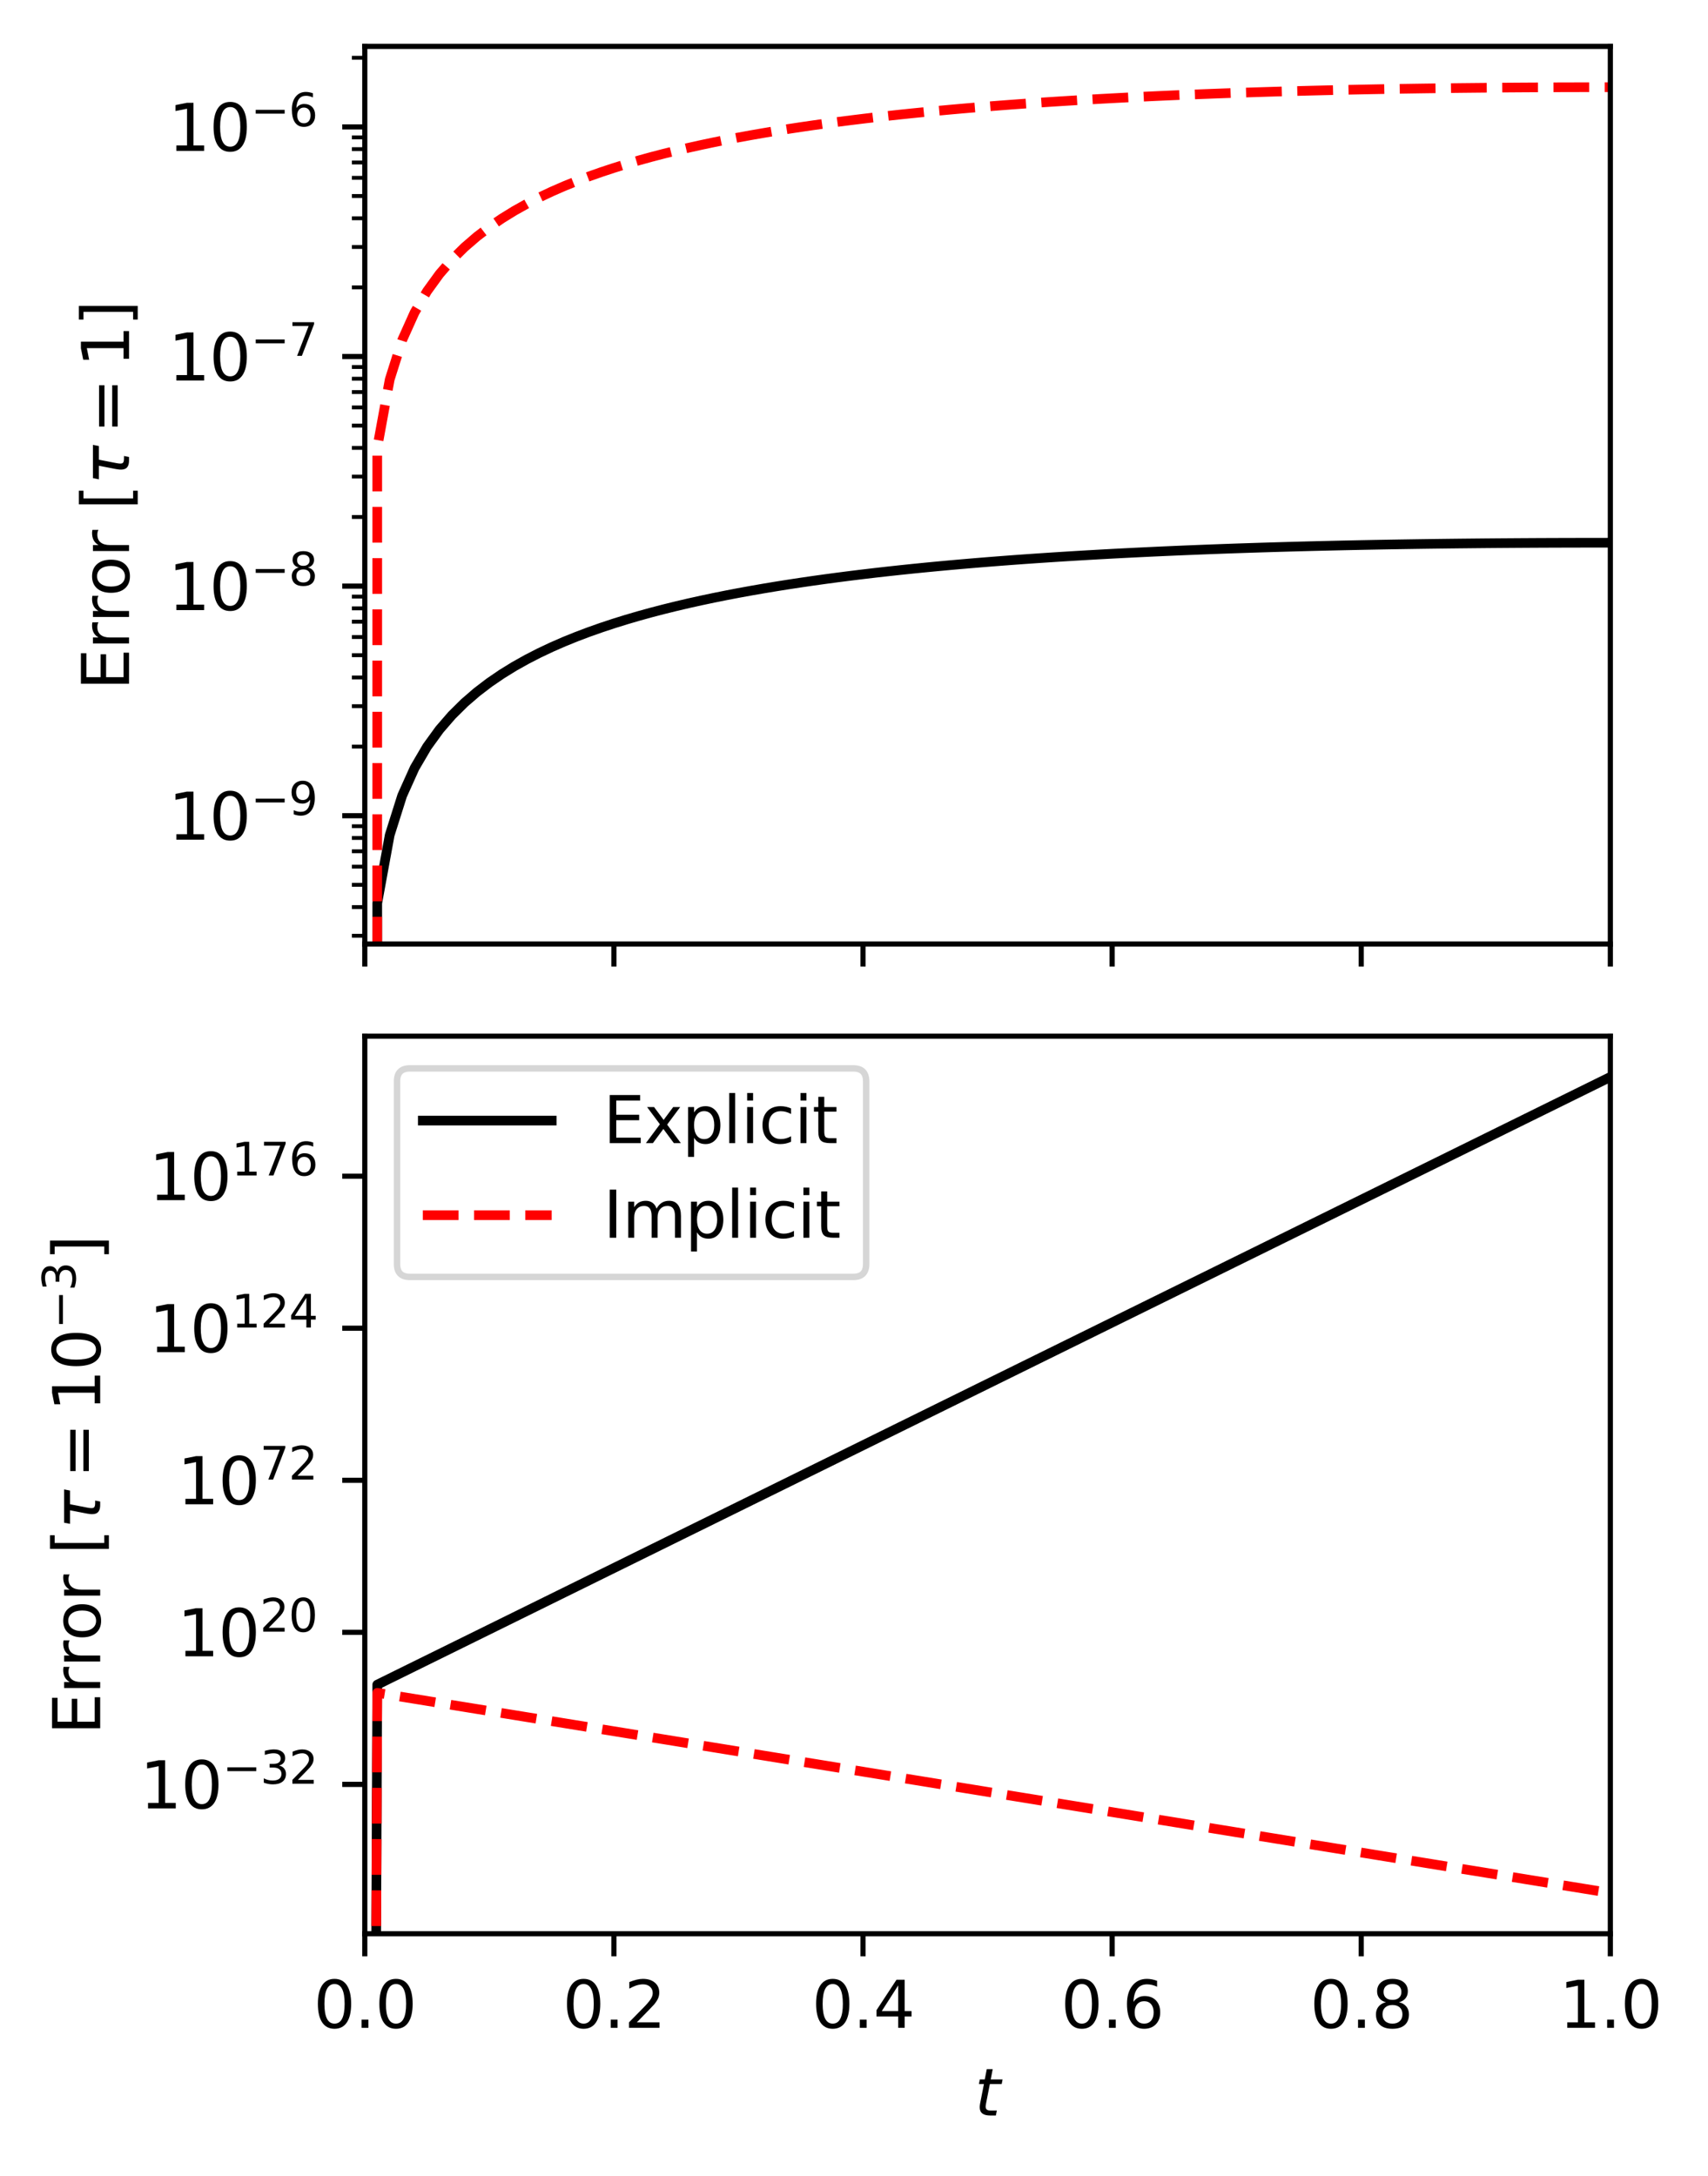 <?xml version="1.0" encoding="utf-8" standalone="no"?>
<!DOCTYPE svg PUBLIC "-//W3C//DTD SVG 1.1//EN"
  "http://www.w3.org/Graphics/SVG/1.1/DTD/svg11.dtd">
<svg xmlns:xlink="http://www.w3.org/1999/xlink" width="265.011pt" height="337.596pt" viewBox="0 0 265.011 337.596" xmlns="http://www.w3.org/2000/svg" version="1.1">
 <defs>
  <style type="text/css">*{stroke-linejoin: round; stroke-linecap: butt}</style>
 </defs>
 <g id="figure_1">
  <g id="patch_1">
   <path d="M 0 337.596 
L 265.011 337.596 
L 265.011 0 
L 0 0 
z
" style="fill: #ffffff"/>
  </g>
  <g id="axes_1">
   <g id="patch_2">
    <path d="M 56.6 146.47 
L 249.859 146.47 
L 249.859 7.2 
L 56.6 7.2 
z
" style="fill: #ffffff"/>
   </g>
   <g id="matplotlib.axis_1">
    <g id="xtick_1">
     <g id="line2d_1">
      <defs>
       <path id="m82a7402f6f" d="M 0 0 
L 0 3.5 
" style="stroke: #000000; stroke-width: 0.8"/>
      </defs>
      <g>
       <use xlink:href="#m82a7402f6f" x="56.6" y="146.47" style="stroke: #000000; stroke-width: 0.8"/>
      </g>
     </g>
    </g>
    <g id="xtick_2">
     <g id="line2d_2">
      <g>
       <use xlink:href="#m82a7402f6f" x="95.252" y="146.47" style="stroke: #000000; stroke-width: 0.8"/>
      </g>
     </g>
    </g>
    <g id="xtick_3">
     <g id="line2d_3">
      <g>
       <use xlink:href="#m82a7402f6f" x="133.904" y="146.47" style="stroke: #000000; stroke-width: 0.8"/>
      </g>
     </g>
    </g>
    <g id="xtick_4">
     <g id="line2d_4">
      <g>
       <use xlink:href="#m82a7402f6f" x="172.555" y="146.47" style="stroke: #000000; stroke-width: 0.8"/>
      </g>
     </g>
    </g>
    <g id="xtick_5">
     <g id="line2d_5">
      <g>
       <use xlink:href="#m82a7402f6f" x="211.207" y="146.47" style="stroke: #000000; stroke-width: 0.8"/>
      </g>
     </g>
    </g>
    <g id="xtick_6">
     <g id="line2d_6">
      <g>
       <use xlink:href="#m82a7402f6f" x="249.859" y="146.47" style="stroke: #000000; stroke-width: 0.8"/>
      </g>
     </g>
    </g>
   </g>
   <g id="matplotlib.axis_2">
    <g id="ytick_1">
     <g id="line2d_7">
      <defs>
       <path id="m305b6c264e" d="M 0 0 
L -3.5 0 
" style="stroke: #000000; stroke-width: 0.8"/>
      </defs>
      <g>
       <use xlink:href="#m305b6c264e" x="56.6" y="126.564" style="stroke: #000000; stroke-width: 0.8"/>
      </g>
     </g>
     <g id="text_1">
      <!-- $\mathdefault{10^{-9}}$ -->
      <g transform="translate(26.1 130.363)scale(0.1 -0.1)">
       <defs>
        <path id="DejaVuSans-31" d="M 794 531 
L 1825 531 
L 1825 4091 
L 703 3866 
L 703 4441 
L 1819 4666 
L 2450 4666 
L 2450 531 
L 3481 531 
L 3481 0 
L 794 0 
L 794 531 
z
" transform="scale(0.016)"/>
        <path id="DejaVuSans-30" d="M 2034 4250 
Q 1547 4250 1301 3770 
Q 1056 3291 1056 2328 
Q 1056 1369 1301 889 
Q 1547 409 2034 409 
Q 2525 409 2770 889 
Q 3016 1369 3016 2328 
Q 3016 3291 2770 3770 
Q 2525 4250 2034 4250 
z
M 2034 4750 
Q 2819 4750 3233 4129 
Q 3647 3509 3647 2328 
Q 3647 1150 3233 529 
Q 2819 -91 2034 -91 
Q 1250 -91 836 529 
Q 422 1150 422 2328 
Q 422 3509 836 4129 
Q 1250 4750 2034 4750 
z
" transform="scale(0.016)"/>
        <path id="DejaVuSans-2212" d="M 678 2272 
L 4684 2272 
L 4684 1741 
L 678 1741 
L 678 2272 
z
" transform="scale(0.016)"/>
        <path id="DejaVuSans-39" d="M 703 97 
L 703 672 
Q 941 559 1184 500 
Q 1428 441 1663 441 
Q 2288 441 2617 861 
Q 2947 1281 2994 2138 
Q 2813 1869 2534 1725 
Q 2256 1581 1919 1581 
Q 1219 1581 811 2004 
Q 403 2428 403 3163 
Q 403 3881 828 4315 
Q 1253 4750 1959 4750 
Q 2769 4750 3195 4129 
Q 3622 3509 3622 2328 
Q 3622 1225 3098 567 
Q 2575 -91 1691 -91 
Q 1453 -91 1209 -44 
Q 966 3 703 97 
z
M 1959 2075 
Q 2384 2075 2632 2365 
Q 2881 2656 2881 3163 
Q 2881 3666 2632 3958 
Q 2384 4250 1959 4250 
Q 1534 4250 1286 3958 
Q 1038 3666 1038 3163 
Q 1038 2656 1286 2365 
Q 1534 2075 1959 2075 
z
" transform="scale(0.016)"/>
       </defs>
       <use xlink:href="#DejaVuSans-31" transform="translate(0 0.766)"/>
       <use xlink:href="#DejaVuSans-30" transform="translate(63.623 0.766)"/>
       <use xlink:href="#DejaVuSans-2212" transform="translate(128.203 39.047)scale(0.7)"/>
       <use xlink:href="#DejaVuSans-39" transform="translate(186.855 39.047)scale(0.7)"/>
      </g>
     </g>
    </g>
    <g id="ytick_2">
     <g id="line2d_8">
      <g>
       <use xlink:href="#m305b6c264e" x="56.6" y="90.939" style="stroke: #000000; stroke-width: 0.8"/>
      </g>
     </g>
     <g id="text_2">
      <!-- $\mathdefault{10^{-8}}$ -->
      <g transform="translate(26.1 94.739)scale(0.1 -0.1)">
       <defs>
        <path id="DejaVuSans-38" d="M 2034 2216 
Q 1584 2216 1326 1975 
Q 1069 1734 1069 1313 
Q 1069 891 1326 650 
Q 1584 409 2034 409 
Q 2484 409 2743 651 
Q 3003 894 3003 1313 
Q 3003 1734 2745 1975 
Q 2488 2216 2034 2216 
z
M 1403 2484 
Q 997 2584 770 2862 
Q 544 3141 544 3541 
Q 544 4100 942 4425 
Q 1341 4750 2034 4750 
Q 2731 4750 3128 4425 
Q 3525 4100 3525 3541 
Q 3525 3141 3298 2862 
Q 3072 2584 2669 2484 
Q 3125 2378 3379 2068 
Q 3634 1759 3634 1313 
Q 3634 634 3220 271 
Q 2806 -91 2034 -91 
Q 1263 -91 848 271 
Q 434 634 434 1313 
Q 434 1759 690 2068 
Q 947 2378 1403 2484 
z
M 1172 3481 
Q 1172 3119 1398 2916 
Q 1625 2713 2034 2713 
Q 2441 2713 2670 2916 
Q 2900 3119 2900 3481 
Q 2900 3844 2670 4047 
Q 2441 4250 2034 4250 
Q 1625 4250 1398 4047 
Q 1172 3844 1172 3481 
z
" transform="scale(0.016)"/>
       </defs>
       <use xlink:href="#DejaVuSans-31" transform="translate(0 0.766)"/>
       <use xlink:href="#DejaVuSans-30" transform="translate(63.623 0.766)"/>
       <use xlink:href="#DejaVuSans-2212" transform="translate(128.203 39.047)scale(0.7)"/>
       <use xlink:href="#DejaVuSans-38" transform="translate(186.855 39.047)scale(0.7)"/>
      </g>
     </g>
    </g>
    <g id="ytick_3">
     <g id="line2d_9">
      <g>
       <use xlink:href="#m305b6c264e" x="56.6" y="55.315" style="stroke: #000000; stroke-width: 0.8"/>
      </g>
     </g>
     <g id="text_3">
      <!-- $\mathdefault{10^{-7}}$ -->
      <g transform="translate(26.1 59.114)scale(0.1 -0.1)">
       <defs>
        <path id="DejaVuSans-37" d="M 525 4666 
L 3525 4666 
L 3525 4397 
L 1831 0 
L 1172 0 
L 2766 4134 
L 525 4134 
L 525 4666 
z
" transform="scale(0.016)"/>
       </defs>
       <use xlink:href="#DejaVuSans-31" transform="translate(0 0.684)"/>
       <use xlink:href="#DejaVuSans-30" transform="translate(63.623 0.684)"/>
       <use xlink:href="#DejaVuSans-2212" transform="translate(128.203 38.966)scale(0.7)"/>
       <use xlink:href="#DejaVuSans-37" transform="translate(186.855 38.966)scale(0.7)"/>
      </g>
     </g>
    </g>
    <g id="ytick_4">
     <g id="line2d_10">
      <g>
       <use xlink:href="#m305b6c264e" x="56.6" y="19.69" style="stroke: #000000; stroke-width: 0.8"/>
      </g>
     </g>
     <g id="text_4">
      <!-- $\mathdefault{10^{-6}}$ -->
      <g transform="translate(26.1 23.49)scale(0.1 -0.1)">
       <defs>
        <path id="DejaVuSans-36" d="M 2113 2584 
Q 1688 2584 1439 2293 
Q 1191 2003 1191 1497 
Q 1191 994 1439 701 
Q 1688 409 2113 409 
Q 2538 409 2786 701 
Q 3034 994 3034 1497 
Q 3034 2003 2786 2293 
Q 2538 2584 2113 2584 
z
M 3366 4563 
L 3366 3988 
Q 3128 4100 2886 4159 
Q 2644 4219 2406 4219 
Q 1781 4219 1451 3797 
Q 1122 3375 1075 2522 
Q 1259 2794 1537 2939 
Q 1816 3084 2150 3084 
Q 2853 3084 3261 2657 
Q 3669 2231 3669 1497 
Q 3669 778 3244 343 
Q 2819 -91 2113 -91 
Q 1303 -91 875 529 
Q 447 1150 447 2328 
Q 447 3434 972 4092 
Q 1497 4750 2381 4750 
Q 2619 4750 2861 4703 
Q 3103 4656 3366 4563 
z
" transform="scale(0.016)"/>
       </defs>
       <use xlink:href="#DejaVuSans-31" transform="translate(0 0.766)"/>
       <use xlink:href="#DejaVuSans-30" transform="translate(63.623 0.766)"/>
       <use xlink:href="#DejaVuSans-2212" transform="translate(128.203 39.047)scale(0.7)"/>
       <use xlink:href="#DejaVuSans-36" transform="translate(186.855 39.047)scale(0.7)"/>
      </g>
     </g>
    </g>
    <g id="ytick_5">
     <g id="line2d_11">
      <defs>
       <path id="m5b5e7598d5" d="M 0 0 
L -2 0 
" style="stroke: #000000; stroke-width: 0.6"/>
      </defs>
      <g>
       <use xlink:href="#m5b5e7598d5" x="56.6" y="145.191" style="stroke: #000000; stroke-width: 0.6"/>
      </g>
     </g>
    </g>
    <g id="ytick_6">
     <g id="line2d_12">
      <g>
       <use xlink:href="#m5b5e7598d5" x="56.6" y="140.74" style="stroke: #000000; stroke-width: 0.6"/>
      </g>
     </g>
    </g>
    <g id="ytick_7">
     <g id="line2d_13">
      <g>
       <use xlink:href="#m5b5e7598d5" x="56.6" y="137.288" style="stroke: #000000; stroke-width: 0.6"/>
      </g>
     </g>
    </g>
    <g id="ytick_8">
     <g id="line2d_14">
      <g>
       <use xlink:href="#m5b5e7598d5" x="56.6" y="134.467" style="stroke: #000000; stroke-width: 0.6"/>
      </g>
     </g>
    </g>
    <g id="ytick_9">
     <g id="line2d_15">
      <g>
       <use xlink:href="#m5b5e7598d5" x="56.6" y="132.082" style="stroke: #000000; stroke-width: 0.6"/>
      </g>
     </g>
    </g>
    <g id="ytick_10">
     <g id="line2d_16">
      <g>
       <use xlink:href="#m5b5e7598d5" x="56.6" y="130.016" style="stroke: #000000; stroke-width: 0.6"/>
      </g>
     </g>
    </g>
    <g id="ytick_11">
     <g id="line2d_17">
      <g>
       <use xlink:href="#m5b5e7598d5" x="56.6" y="128.194" style="stroke: #000000; stroke-width: 0.6"/>
      </g>
     </g>
    </g>
    <g id="ytick_12">
     <g id="line2d_18">
      <g>
       <use xlink:href="#m5b5e7598d5" x="56.6" y="115.84" style="stroke: #000000; stroke-width: 0.6"/>
      </g>
     </g>
    </g>
    <g id="ytick_13">
     <g id="line2d_19">
      <g>
       <use xlink:href="#m5b5e7598d5" x="56.6" y="109.567" style="stroke: #000000; stroke-width: 0.6"/>
      </g>
     </g>
    </g>
    <g id="ytick_14">
     <g id="line2d_20">
      <g>
       <use xlink:href="#m5b5e7598d5" x="56.6" y="105.116" style="stroke: #000000; stroke-width: 0.6"/>
      </g>
     </g>
    </g>
    <g id="ytick_15">
     <g id="line2d_21">
      <g>
       <use xlink:href="#m5b5e7598d5" x="56.6" y="101.663" style="stroke: #000000; stroke-width: 0.6"/>
      </g>
     </g>
    </g>
    <g id="ytick_16">
     <g id="line2d_22">
      <g>
       <use xlink:href="#m5b5e7598d5" x="56.6" y="98.843" style="stroke: #000000; stroke-width: 0.6"/>
      </g>
     </g>
    </g>
    <g id="ytick_17">
     <g id="line2d_23">
      <g>
       <use xlink:href="#m5b5e7598d5" x="56.6" y="96.458" style="stroke: #000000; stroke-width: 0.6"/>
      </g>
     </g>
    </g>
    <g id="ytick_18">
     <g id="line2d_24">
      <g>
       <use xlink:href="#m5b5e7598d5" x="56.6" y="94.392" style="stroke: #000000; stroke-width: 0.6"/>
      </g>
     </g>
    </g>
    <g id="ytick_19">
     <g id="line2d_25">
      <g>
       <use xlink:href="#m5b5e7598d5" x="56.6" y="92.569" style="stroke: #000000; stroke-width: 0.6"/>
      </g>
     </g>
    </g>
    <g id="ytick_20">
     <g id="line2d_26">
      <g>
       <use xlink:href="#m5b5e7598d5" x="56.6" y="80.215" style="stroke: #000000; stroke-width: 0.6"/>
      </g>
     </g>
    </g>
    <g id="ytick_21">
     <g id="line2d_27">
      <g>
       <use xlink:href="#m5b5e7598d5" x="56.6" y="73.942" style="stroke: #000000; stroke-width: 0.6"/>
      </g>
     </g>
    </g>
    <g id="ytick_22">
     <g id="line2d_28">
      <g>
       <use xlink:href="#m5b5e7598d5" x="56.6" y="69.491" style="stroke: #000000; stroke-width: 0.6"/>
      </g>
     </g>
    </g>
    <g id="ytick_23">
     <g id="line2d_29">
      <g>
       <use xlink:href="#m5b5e7598d5" x="56.6" y="66.039" style="stroke: #000000; stroke-width: 0.6"/>
      </g>
     </g>
    </g>
    <g id="ytick_24">
     <g id="line2d_30">
      <g>
       <use xlink:href="#m5b5e7598d5" x="56.6" y="63.218" style="stroke: #000000; stroke-width: 0.6"/>
      </g>
     </g>
    </g>
    <g id="ytick_25">
     <g id="line2d_31">
      <g>
       <use xlink:href="#m5b5e7598d5" x="56.6" y="60.833" style="stroke: #000000; stroke-width: 0.6"/>
      </g>
     </g>
    </g>
    <g id="ytick_26">
     <g id="line2d_32">
      <g>
       <use xlink:href="#m5b5e7598d5" x="56.6" y="58.767" style="stroke: #000000; stroke-width: 0.6"/>
      </g>
     </g>
    </g>
    <g id="ytick_27">
     <g id="line2d_33">
      <g>
       <use xlink:href="#m5b5e7598d5" x="56.6" y="56.945" style="stroke: #000000; stroke-width: 0.6"/>
      </g>
     </g>
    </g>
    <g id="ytick_28">
     <g id="line2d_34">
      <g>
       <use xlink:href="#m5b5e7598d5" x="56.6" y="44.591" style="stroke: #000000; stroke-width: 0.6"/>
      </g>
     </g>
    </g>
    <g id="ytick_29">
     <g id="line2d_35">
      <g>
       <use xlink:href="#m5b5e7598d5" x="56.6" y="38.318" style="stroke: #000000; stroke-width: 0.6"/>
      </g>
     </g>
    </g>
    <g id="ytick_30">
     <g id="line2d_36">
      <g>
       <use xlink:href="#m5b5e7598d5" x="56.6" y="33.867" style="stroke: #000000; stroke-width: 0.6"/>
      </g>
     </g>
    </g>
    <g id="ytick_31">
     <g id="line2d_37">
      <g>
       <use xlink:href="#m5b5e7598d5" x="56.6" y="30.415" style="stroke: #000000; stroke-width: 0.6"/>
      </g>
     </g>
    </g>
    <g id="ytick_32">
     <g id="line2d_38">
      <g>
       <use xlink:href="#m5b5e7598d5" x="56.6" y="27.594" style="stroke: #000000; stroke-width: 0.6"/>
      </g>
     </g>
    </g>
    <g id="ytick_33">
     <g id="line2d_39">
      <g>
       <use xlink:href="#m5b5e7598d5" x="56.6" y="25.209" style="stroke: #000000; stroke-width: 0.6"/>
      </g>
     </g>
    </g>
    <g id="ytick_34">
     <g id="line2d_40">
      <g>
       <use xlink:href="#m5b5e7598d5" x="56.6" y="23.143" style="stroke: #000000; stroke-width: 0.6"/>
      </g>
     </g>
    </g>
    <g id="ytick_35">
     <g id="line2d_41">
      <g>
       <use xlink:href="#m5b5e7598d5" x="56.6" y="21.321" style="stroke: #000000; stroke-width: 0.6"/>
      </g>
     </g>
    </g>
    <g id="ytick_36">
     <g id="line2d_42">
      <g>
       <use xlink:href="#m5b5e7598d5" x="56.6" y="8.966" style="stroke: #000000; stroke-width: 0.6"/>
      </g>
     </g>
    </g>
    <g id="text_5">
     <!-- Error $[\tau=1]$ -->
     <g transform="translate(20.02 107.085)rotate(-90)scale(0.1 -0.1)">
      <defs>
       <path id="DejaVuSans-45" d="M 628 4666 
L 3578 4666 
L 3578 4134 
L 1259 4134 
L 1259 2753 
L 3481 2753 
L 3481 2222 
L 1259 2222 
L 1259 531 
L 3634 531 
L 3634 0 
L 628 0 
L 628 4666 
z
" transform="scale(0.016)"/>
       <path id="DejaVuSans-72" d="M 2631 2963 
Q 2534 3019 2420 3045 
Q 2306 3072 2169 3072 
Q 1681 3072 1420 2755 
Q 1159 2438 1159 1844 
L 1159 0 
L 581 0 
L 581 3500 
L 1159 3500 
L 1159 2956 
Q 1341 3275 1631 3429 
Q 1922 3584 2338 3584 
Q 2397 3584 2469 3576 
Q 2541 3569 2628 3553 
L 2631 2963 
z
" transform="scale(0.016)"/>
       <path id="DejaVuSans-6f" d="M 1959 3097 
Q 1497 3097 1228 2736 
Q 959 2375 959 1747 
Q 959 1119 1226 758 
Q 1494 397 1959 397 
Q 2419 397 2687 759 
Q 2956 1122 2956 1747 
Q 2956 2369 2687 2733 
Q 2419 3097 1959 3097 
z
M 1959 3584 
Q 2709 3584 3137 3096 
Q 3566 2609 3566 1747 
Q 3566 888 3137 398 
Q 2709 -91 1959 -91 
Q 1206 -91 779 398 
Q 353 888 353 1747 
Q 353 2609 779 3096 
Q 1206 3584 1959 3584 
z
" transform="scale(0.016)"/>
       <path id="DejaVuSans-20" transform="scale(0.016)"/>
       <path id="DejaVuSans-5b" d="M 550 4863 
L 1875 4863 
L 1875 4416 
L 1125 4416 
L 1125 -397 
L 1875 -397 
L 1875 -844 
L 550 -844 
L 550 4863 
z
" transform="scale(0.016)"/>
       <path id="DejaVuSans-Oblique-3c4" d="M 2103 638 
Q 2188 488 2525 488 
L 2800 488 
L 2706 0 
L 2363 0 
Q 1800 0 1600 300 
Q 1403 606 1534 1269 
L 1856 2925 
L 541 2925 
L 653 3500 
L 3881 3500 
L 3769 2925 
L 2444 2925 
L 2113 1234 
Q 2025 781 2103 638 
z
" transform="scale(0.016)"/>
       <path id="DejaVuSans-3d" d="M 678 2906 
L 4684 2906 
L 4684 2381 
L 678 2381 
L 678 2906 
z
M 678 1631 
L 4684 1631 
L 4684 1100 
L 678 1100 
L 678 1631 
z
" transform="scale(0.016)"/>
       <path id="DejaVuSans-5d" d="M 1947 4863 
L 1947 -844 
L 622 -844 
L 622 -397 
L 1369 -397 
L 1369 4416 
L 622 4416 
L 622 4863 
L 1947 4863 
z
" transform="scale(0.016)"/>
      </defs>
      <use xlink:href="#DejaVuSans-45" transform="translate(0 0.016)"/>
      <use xlink:href="#DejaVuSans-72" transform="translate(63.184 0.016)"/>
      <use xlink:href="#DejaVuSans-72" transform="translate(104.297 0.016)"/>
      <use xlink:href="#DejaVuSans-6f" transform="translate(145.41 0.016)"/>
      <use xlink:href="#DejaVuSans-72" transform="translate(206.592 0.016)"/>
      <use xlink:href="#DejaVuSans-20" transform="translate(247.705 0.016)"/>
      <use xlink:href="#DejaVuSans-5b" transform="translate(279.492 0.016)"/>
      <use xlink:href="#DejaVuSans-Oblique-3c4" transform="translate(318.506 0.016)"/>
      <use xlink:href="#DejaVuSans-3d" transform="translate(398.193 0.016)"/>
      <use xlink:href="#DejaVuSans-31" transform="translate(501.465 0.016)"/>
      <use xlink:href="#DejaVuSans-5d" transform="translate(565.088 0.016)"/>
     </g>
    </g>
   </g>
   <g id="line2d_43">
    <path d="M 58.522 338.596 
L 58.533 140.14 
L 60.465 129.57 
L 62.398 123.452 
L 64.33 119.156 
L 66.263 115.858 
L 68.196 113.192 
L 70.128 110.962 
L 72.061 109.05 
L 73.993 107.383 
L 75.926 105.908 
L 77.859 104.588 
L 79.791 103.396 
L 81.724 102.313 
L 83.656 101.321 
L 85.589 100.408 
L 87.521 99.564 
L 89.454 98.781 
L 91.387 98.051 
L 93.319 97.37 
L 95.252 96.731 
L 97.184 96.131 
L 99.117 95.565 
L 101.05 95.032 
L 102.982 94.529 
L 104.915 94.052 
L 106.847 93.6 
L 108.78 93.171 
L 110.713 92.763 
L 112.645 92.374 
L 114.578 92.005 
L 116.51 91.652 
L 118.443 91.316 
L 120.376 90.994 
L 122.308 90.687 
L 124.241 90.393 
L 126.173 90.112 
L 128.106 89.843 
L 130.038 89.585 
L 131.971 89.338 
L 133.904 89.101 
L 135.836 88.874 
L 137.769 88.656 
L 139.701 88.446 
L 141.634 88.245 
L 143.567 88.052 
L 145.499 87.867 
L 147.432 87.689 
L 149.364 87.518 
L 151.297 87.354 
L 153.23 87.196 
L 155.162 87.044 
L 157.095 86.898 
L 159.027 86.758 
L 160.96 86.624 
L 162.893 86.495 
L 164.825 86.371 
L 166.758 86.252 
L 168.69 86.137 
L 170.623 86.027 
L 172.555 85.922 
L 174.488 85.821 
L 176.421 85.724 
L 178.353 85.631 
L 180.286 85.542 
L 182.218 85.457 
L 184.151 85.376 
L 186.084 85.298 
L 188.016 85.223 
L 189.949 85.152 
L 191.881 85.084 
L 193.814 85.02 
L 195.747 84.958 
L 197.679 84.899 
L 199.612 84.843 
L 201.544 84.79 
L 203.477 84.74 
L 205.41 84.693 
L 207.342 84.648 
L 209.275 84.605 
L 211.207 84.566 
L 213.14 84.528 
L 215.072 84.493 
L 217.005 84.46 
L 218.938 84.43 
L 220.87 84.401 
L 222.803 84.375 
L 224.735 84.351 
L 226.668 84.329 
L 228.601 84.309 
L 230.533 84.29 
L 232.466 84.274 
L 234.398 84.26 
L 236.331 84.247 
L 238.264 84.236 
L 240.196 84.227 
L 242.129 84.22 
L 244.061 84.215 
L 245.994 84.211 
L 247.927 84.208 
L 249.859 84.207 
" clip-path="url(#pc1de3f20e3)" style="fill: none; stroke: #000000; stroke-width: 1.5; stroke-linecap: square"/>
   </g>
   <g id="line2d_44">
    <path d="M 58.518 338.596 
L 58.533 69.463 
L 60.465 58.893 
L 62.398 52.775 
L 64.33 48.479 
L 66.263 45.181 
L 68.196 42.515 
L 70.128 40.285 
L 72.061 38.373 
L 73.993 36.706 
L 75.926 35.231 
L 77.859 33.911 
L 79.791 32.719 
L 81.724 31.635 
L 83.656 30.644 
L 85.589 29.731 
L 87.521 28.887 
L 89.454 28.104 
L 91.387 27.374 
L 93.319 26.693 
L 95.252 26.054 
L 97.184 25.454 
L 99.117 24.888 
L 101.05 24.355 
L 102.982 23.852 
L 104.915 23.375 
L 106.847 22.923 
L 108.78 22.494 
L 110.713 22.086 
L 112.645 21.697 
L 114.578 21.328 
L 116.51 20.975 
L 118.443 20.639 
L 120.376 20.317 
L 122.308 20.01 
L 124.241 19.716 
L 126.173 19.435 
L 128.106 19.166 
L 130.038 18.908 
L 131.971 18.661 
L 133.904 18.424 
L 135.836 18.197 
L 137.769 17.979 
L 139.701 17.769 
L 141.634 17.568 
L 143.567 17.375 
L 145.499 17.19 
L 147.432 17.012 
L 149.364 16.841 
L 151.297 16.677 
L 153.23 16.519 
L 155.162 16.367 
L 157.095 16.221 
L 159.027 16.081 
L 160.96 15.947 
L 162.893 15.818 
L 164.825 15.694 
L 166.758 15.575 
L 168.69 15.46 
L 170.623 15.35 
L 172.555 15.245 
L 174.488 15.144 
L 176.421 15.047 
L 178.353 14.954 
L 180.286 14.865 
L 182.218 14.78 
L 184.151 14.699 
L 186.084 14.621 
L 188.016 14.546 
L 189.949 14.475 
L 191.881 14.407 
L 193.814 14.343 
L 195.747 14.281 
L 197.679 14.222 
L 199.612 14.166 
L 201.544 14.113 
L 203.477 14.063 
L 205.41 14.016 
L 207.342 13.971 
L 209.275 13.928 
L 211.207 13.889 
L 213.14 13.851 
L 215.072 13.816 
L 217.005 13.783 
L 218.938 13.753 
L 220.87 13.724 
L 222.803 13.698 
L 224.735 13.674 
L 226.668 13.652 
L 228.601 13.632 
L 230.533 13.613 
L 232.466 13.597 
L 234.398 13.583 
L 236.331 13.57 
L 238.264 13.559 
L 240.196 13.55 
L 242.129 13.543 
L 244.061 13.538 
L 245.994 13.534 
L 247.927 13.531 
L 249.859 13.53 
" clip-path="url(#pc1de3f20e3)" style="fill: none; stroke-dasharray: 5.55,2.4; stroke-dashoffset: 0; stroke: #ff0000; stroke-width: 1.5"/>
   </g>
   <g id="patch_3">
    <path d="M 56.6 146.47 
L 56.6 7.2 
" style="fill: none; stroke: #000000; stroke-width: 0.8; stroke-linejoin: miter; stroke-linecap: square"/>
   </g>
   <g id="patch_4">
    <path d="M 249.859 146.47 
L 249.859 7.2 
" style="fill: none; stroke: #000000; stroke-width: 0.8; stroke-linejoin: miter; stroke-linecap: square"/>
   </g>
   <g id="patch_5">
    <path d="M 56.6 146.47 
L 249.859 146.47 
" style="fill: none; stroke: #000000; stroke-width: 0.8; stroke-linejoin: miter; stroke-linecap: square"/>
   </g>
   <g id="patch_6">
    <path d="M 56.6 7.2 
L 249.859 7.2 
" style="fill: none; stroke: #000000; stroke-width: 0.8; stroke-linejoin: miter; stroke-linecap: square"/>
   </g>
  </g>
  <g id="axes_2">
   <g id="patch_7">
    <path d="M 56.6 300.04 
L 249.859 300.04 
L 249.859 160.77 
L 56.6 160.77 
z
" style="fill: #ffffff"/>
   </g>
   <g id="matplotlib.axis_3">
    <g id="xtick_7">
     <g id="line2d_45">
      <g>
       <use xlink:href="#m82a7402f6f" x="56.6" y="300.04" style="stroke: #000000; stroke-width: 0.8"/>
      </g>
     </g>
     <g id="text_6">
      <!-- 0.0 -->
      <g transform="translate(48.648 314.638)scale(0.1 -0.1)">
       <defs>
        <path id="DejaVuSans-2e" d="M 684 794 
L 1344 794 
L 1344 0 
L 684 0 
L 684 794 
z
" transform="scale(0.016)"/>
       </defs>
       <use xlink:href="#DejaVuSans-30"/>
       <use xlink:href="#DejaVuSans-2e" x="63.623"/>
       <use xlink:href="#DejaVuSans-30" x="95.41"/>
      </g>
     </g>
    </g>
    <g id="xtick_8">
     <g id="line2d_46">
      <g>
       <use xlink:href="#m82a7402f6f" x="95.252" y="300.04" style="stroke: #000000; stroke-width: 0.8"/>
      </g>
     </g>
     <g id="text_7">
      <!-- 0.2 -->
      <g transform="translate(87.3 314.638)scale(0.1 -0.1)">
       <defs>
        <path id="DejaVuSans-32" d="M 1228 531 
L 3431 531 
L 3431 0 
L 469 0 
L 469 531 
Q 828 903 1448 1529 
Q 2069 2156 2228 2338 
Q 2531 2678 2651 2914 
Q 2772 3150 2772 3378 
Q 2772 3750 2511 3984 
Q 2250 4219 1831 4219 
Q 1534 4219 1204 4116 
Q 875 4013 500 3803 
L 500 4441 
Q 881 4594 1212 4672 
Q 1544 4750 1819 4750 
Q 2544 4750 2975 4387 
Q 3406 4025 3406 3419 
Q 3406 3131 3298 2873 
Q 3191 2616 2906 2266 
Q 2828 2175 2409 1742 
Q 1991 1309 1228 531 
z
" transform="scale(0.016)"/>
       </defs>
       <use xlink:href="#DejaVuSans-30"/>
       <use xlink:href="#DejaVuSans-2e" x="63.623"/>
       <use xlink:href="#DejaVuSans-32" x="95.41"/>
      </g>
     </g>
    </g>
    <g id="xtick_9">
     <g id="line2d_47">
      <g>
       <use xlink:href="#m82a7402f6f" x="133.904" y="300.04" style="stroke: #000000; stroke-width: 0.8"/>
      </g>
     </g>
     <g id="text_8">
      <!-- 0.4 -->
      <g transform="translate(125.952 314.638)scale(0.1 -0.1)">
       <defs>
        <path id="DejaVuSans-34" d="M 2419 4116 
L 825 1625 
L 2419 1625 
L 2419 4116 
z
M 2253 4666 
L 3047 4666 
L 3047 1625 
L 3713 1625 
L 3713 1100 
L 3047 1100 
L 3047 0 
L 2419 0 
L 2419 1100 
L 313 1100 
L 313 1709 
L 2253 4666 
z
" transform="scale(0.016)"/>
       </defs>
       <use xlink:href="#DejaVuSans-30"/>
       <use xlink:href="#DejaVuSans-2e" x="63.623"/>
       <use xlink:href="#DejaVuSans-34" x="95.41"/>
      </g>
     </g>
    </g>
    <g id="xtick_10">
     <g id="line2d_48">
      <g>
       <use xlink:href="#m82a7402f6f" x="172.555" y="300.04" style="stroke: #000000; stroke-width: 0.8"/>
      </g>
     </g>
     <g id="text_9">
      <!-- 0.6 -->
      <g transform="translate(164.604 314.638)scale(0.1 -0.1)">
       <use xlink:href="#DejaVuSans-30"/>
       <use xlink:href="#DejaVuSans-2e" x="63.623"/>
       <use xlink:href="#DejaVuSans-36" x="95.41"/>
      </g>
     </g>
    </g>
    <g id="xtick_11">
     <g id="line2d_49">
      <g>
       <use xlink:href="#m82a7402f6f" x="211.207" y="300.04" style="stroke: #000000; stroke-width: 0.8"/>
      </g>
     </g>
     <g id="text_10">
      <!-- 0.8 -->
      <g transform="translate(203.256 314.638)scale(0.1 -0.1)">
       <use xlink:href="#DejaVuSans-30"/>
       <use xlink:href="#DejaVuSans-2e" x="63.623"/>
       <use xlink:href="#DejaVuSans-38" x="95.41"/>
      </g>
     </g>
    </g>
    <g id="xtick_12">
     <g id="line2d_50">
      <g>
       <use xlink:href="#m82a7402f6f" x="249.859" y="300.04" style="stroke: #000000; stroke-width: 0.8"/>
      </g>
     </g>
     <g id="text_11">
      <!-- 1.0 -->
      <g transform="translate(241.908 314.638)scale(0.1 -0.1)">
       <use xlink:href="#DejaVuSans-31"/>
       <use xlink:href="#DejaVuSans-2e" x="63.623"/>
       <use xlink:href="#DejaVuSans-30" x="95.41"/>
      </g>
     </g>
    </g>
    <g id="text_12">
     <!-- $t$ -->
     <g transform="translate(151.23 328.317)scale(0.1 -0.1)">
      <defs>
       <path id="DejaVuSans-Oblique-74" d="M 2706 3500 
L 2619 3053 
L 1472 3053 
L 1100 1153 
Q 1081 1047 1072 975 
Q 1063 903 1063 863 
Q 1063 663 1183 572 
Q 1303 481 1569 481 
L 2150 481 
L 2053 0 
L 1503 0 
Q 991 0 739 200 
Q 488 400 488 806 
Q 488 878 497 964 
Q 506 1050 525 1153 
L 897 3053 
L 409 3053 
L 500 3500 
L 978 3500 
L 1172 4494 
L 1747 4494 
L 1556 3500 
L 2706 3500 
z
" transform="scale(0.016)"/>
      </defs>
      <use xlink:href="#DejaVuSans-Oblique-74" transform="translate(0 0.781)"/>
     </g>
    </g>
   </g>
   <g id="matplotlib.axis_4">
    <g id="ytick_37">
     <g id="line2d_51">
      <g>
       <use xlink:href="#m305b6c264e" x="56.6" y="276.862" style="stroke: #000000; stroke-width: 0.8"/>
      </g>
     </g>
     <g id="text_13">
      <!-- $\mathdefault{10^{-32}}$ -->
      <g transform="translate(21.7 280.662)scale(0.1 -0.1)">
       <defs>
        <path id="DejaVuSans-33" d="M 2597 2516 
Q 3050 2419 3304 2112 
Q 3559 1806 3559 1356 
Q 3559 666 3084 287 
Q 2609 -91 1734 -91 
Q 1441 -91 1130 -33 
Q 819 25 488 141 
L 488 750 
Q 750 597 1062 519 
Q 1375 441 1716 441 
Q 2309 441 2620 675 
Q 2931 909 2931 1356 
Q 2931 1769 2642 2001 
Q 2353 2234 1838 2234 
L 1294 2234 
L 1294 2753 
L 1863 2753 
Q 2328 2753 2575 2939 
Q 2822 3125 2822 3475 
Q 2822 3834 2567 4026 
Q 2313 4219 1838 4219 
Q 1578 4219 1281 4162 
Q 984 4106 628 3988 
L 628 4550 
Q 988 4650 1302 4700 
Q 1616 4750 1894 4750 
Q 2613 4750 3031 4423 
Q 3450 4097 3450 3541 
Q 3450 3153 3228 2886 
Q 3006 2619 2597 2516 
z
" transform="scale(0.016)"/>
       </defs>
       <use xlink:href="#DejaVuSans-31" transform="translate(0 0.766)"/>
       <use xlink:href="#DejaVuSans-30" transform="translate(63.623 0.766)"/>
       <use xlink:href="#DejaVuSans-2212" transform="translate(128.203 39.047)scale(0.7)"/>
       <use xlink:href="#DejaVuSans-33" transform="translate(186.855 39.047)scale(0.7)"/>
       <use xlink:href="#DejaVuSans-32" transform="translate(231.392 39.047)scale(0.7)"/>
      </g>
     </g>
    </g>
    <g id="ytick_38">
     <g id="line2d_52">
      <g>
       <use xlink:href="#m305b6c264e" x="56.6" y="253.269" style="stroke: #000000; stroke-width: 0.8"/>
      </g>
     </g>
     <g id="text_14">
      <!-- $\mathdefault{10^{20}}$ -->
      <g transform="translate(27.5 257.069)scale(0.1 -0.1)">
       <use xlink:href="#DejaVuSans-31" transform="translate(0 0.766)"/>
       <use xlink:href="#DejaVuSans-30" transform="translate(63.623 0.766)"/>
       <use xlink:href="#DejaVuSans-32" transform="translate(128.203 39.047)scale(0.7)"/>
       <use xlink:href="#DejaVuSans-30" transform="translate(172.739 39.047)scale(0.7)"/>
      </g>
     </g>
    </g>
    <g id="ytick_39">
     <g id="line2d_53">
      <g>
       <use xlink:href="#m305b6c264e" x="56.6" y="229.677" style="stroke: #000000; stroke-width: 0.8"/>
      </g>
     </g>
     <g id="text_15">
      <!-- $\mathdefault{10^{72}}$ -->
      <g transform="translate(27.5 233.476)scale(0.1 -0.1)">
       <use xlink:href="#DejaVuSans-31" transform="translate(0 0.766)"/>
       <use xlink:href="#DejaVuSans-30" transform="translate(63.623 0.766)"/>
       <use xlink:href="#DejaVuSans-37" transform="translate(128.203 39.047)scale(0.7)"/>
       <use xlink:href="#DejaVuSans-32" transform="translate(172.739 39.047)scale(0.7)"/>
      </g>
     </g>
    </g>
    <g id="ytick_40">
     <g id="line2d_54">
      <g>
       <use xlink:href="#m305b6c264e" x="56.6" y="206.084" style="stroke: #000000; stroke-width: 0.8"/>
      </g>
     </g>
     <g id="text_16">
      <!-- $\mathdefault{10^{124}}$ -->
      <g transform="translate(23.1 209.883)scale(0.1 -0.1)">
       <use xlink:href="#DejaVuSans-31" transform="translate(0 0.766)"/>
       <use xlink:href="#DejaVuSans-30" transform="translate(63.623 0.766)"/>
       <use xlink:href="#DejaVuSans-31" transform="translate(128.203 39.047)scale(0.7)"/>
       <use xlink:href="#DejaVuSans-32" transform="translate(172.739 39.047)scale(0.7)"/>
       <use xlink:href="#DejaVuSans-34" transform="translate(217.275 39.047)scale(0.7)"/>
      </g>
     </g>
    </g>
    <g id="ytick_41">
     <g id="line2d_55">
      <g>
       <use xlink:href="#m305b6c264e" x="56.6" y="182.491" style="stroke: #000000; stroke-width: 0.8"/>
      </g>
     </g>
     <g id="text_17">
      <!-- $\mathdefault{10^{176}}$ -->
      <g transform="translate(23.1 186.29)scale(0.1 -0.1)">
       <use xlink:href="#DejaVuSans-31" transform="translate(0 0.766)"/>
       <use xlink:href="#DejaVuSans-30" transform="translate(63.623 0.766)"/>
       <use xlink:href="#DejaVuSans-31" transform="translate(128.203 39.047)scale(0.7)"/>
       <use xlink:href="#DejaVuSans-37" transform="translate(172.739 39.047)scale(0.7)"/>
       <use xlink:href="#DejaVuSans-36" transform="translate(217.275 39.047)scale(0.7)"/>
      </g>
     </g>
    </g>
    <g id="text_18">
     <!-- Error $[\tau=10^{-3}]$ -->
     <g transform="translate(15.62 269.155)rotate(-90)scale(0.1 -0.1)">
      <use xlink:href="#DejaVuSans-45" transform="translate(0 0.766)"/>
      <use xlink:href="#DejaVuSans-72" transform="translate(63.184 0.766)"/>
      <use xlink:href="#DejaVuSans-72" transform="translate(104.297 0.766)"/>
      <use xlink:href="#DejaVuSans-6f" transform="translate(145.41 0.766)"/>
      <use xlink:href="#DejaVuSans-72" transform="translate(206.592 0.766)"/>
      <use xlink:href="#DejaVuSans-20" transform="translate(247.705 0.766)"/>
      <use xlink:href="#DejaVuSans-5b" transform="translate(279.492 0.766)"/>
      <use xlink:href="#DejaVuSans-Oblique-3c4" transform="translate(318.506 0.766)"/>
      <use xlink:href="#DejaVuSans-3d" transform="translate(398.193 0.766)"/>
      <use xlink:href="#DejaVuSans-31" transform="translate(501.465 0.766)"/>
      <use xlink:href="#DejaVuSans-30" transform="translate(565.088 0.766)"/>
      <use xlink:href="#DejaVuSans-2212" transform="translate(629.668 39.047)scale(0.7)"/>
      <use xlink:href="#DejaVuSans-33" transform="translate(688.32 39.047)scale(0.7)"/>
      <use xlink:href="#DejaVuSans-5d" transform="translate(735.591 0.766)"/>
     </g>
    </g>
   </g>
   <g id="line2d_56">
    <path d="M 58.204 338.596 
L 58.533 261.391 
L 60.465 260.439 
L 62.398 259.486 
L 64.33 258.534 
L 66.263 257.581 
L 68.196 256.629 
L 70.128 255.677 
L 72.061 254.724 
L 73.993 253.772 
L 75.926 252.819 
L 77.859 251.867 
L 79.791 250.914 
L 81.724 249.962 
L 83.656 249.01 
L 85.589 248.057 
L 87.521 247.105 
L 89.454 246.152 
L 91.387 245.2 
L 93.319 244.247 
L 95.252 243.295 
L 97.184 242.343 
L 99.117 241.39 
L 101.05 240.438 
L 102.982 239.485 
L 104.915 238.533 
L 106.847 237.58 
L 108.78 236.628 
L 110.713 235.676 
L 112.645 234.723 
L 114.578 233.771 
L 116.51 232.818 
L 118.443 231.866 
L 120.376 230.913 
L 122.308 229.961 
L 124.241 229.009 
L 126.173 228.056 
L 128.106 227.104 
L 130.038 226.151 
L 131.971 225.199 
L 133.904 224.246 
L 135.836 223.294 
L 137.769 222.342 
L 139.701 221.389 
L 141.634 220.437 
L 143.567 219.484 
L 145.499 218.532 
L 147.432 217.579 
L 149.364 216.627 
L 151.297 215.674 
L 153.23 214.722 
L 155.162 213.77 
L 157.095 212.817 
L 159.027 211.865 
L 160.96 210.912 
L 162.893 209.96 
L 164.825 209.007 
L 166.758 208.055 
L 168.69 207.103 
L 170.623 206.15 
L 172.555 205.198 
L 174.488 204.245 
L 176.421 203.293 
L 178.353 202.34 
L 180.286 201.388 
L 182.218 200.436 
L 184.151 199.483 
L 186.084 198.531 
L 188.016 197.578 
L 189.949 196.626 
L 191.881 195.673 
L 193.814 194.721 
L 195.747 193.769 
L 197.679 192.816 
L 199.612 191.864 
L 201.544 190.911 
L 203.477 189.959 
L 205.41 189.006 
L 207.342 188.054 
L 209.275 187.102 
L 211.207 186.149 
L 213.14 185.197 
L 215.072 184.244 
L 217.005 183.292 
L 218.938 182.339 
L 220.87 181.387 
L 222.803 180.435 
L 224.735 179.482 
L 226.668 178.53 
L 228.601 177.577 
L 230.533 176.625 
L 232.466 175.672 
L 234.398 174.72 
L 236.331 173.767 
L 238.264 172.815 
L 240.196 171.863 
L 242.129 170.91 
L 244.061 169.958 
L 245.994 169.005 
L 247.927 168.053 
L 249.859 167.1 
" clip-path="url(#pd8283a2d82)" style="fill: none; stroke: #000000; stroke-width: 1.5; stroke-linecap: square"/>
   </g>
   <g id="line2d_57">
    <path d="M 58.209 338.596 
L 58.533 262.657 
L 60.465 262.971 
L 62.398 263.285 
L 64.33 263.598 
L 66.263 263.912 
L 68.196 264.226 
L 70.128 264.539 
L 72.061 264.853 
L 73.993 265.167 
L 75.926 265.48 
L 77.859 265.794 
L 79.791 266.108 
L 81.724 266.421 
L 83.656 266.735 
L 85.589 267.049 
L 87.521 267.362 
L 89.454 267.676 
L 91.387 267.99 
L 93.319 268.303 
L 95.252 268.617 
L 97.184 268.93 
L 99.117 269.244 
L 101.05 269.558 
L 102.982 269.871 
L 104.915 270.185 
L 106.847 270.499 
L 108.78 270.812 
L 110.713 271.126 
L 112.645 271.44 
L 114.578 271.753 
L 116.51 272.067 
L 118.443 272.381 
L 120.376 272.694 
L 122.308 273.008 
L 124.241 273.322 
L 126.173 273.635 
L 128.106 273.949 
L 130.038 274.263 
L 131.971 274.576 
L 133.904 274.89 
L 135.836 275.204 
L 137.769 275.517 
L 139.701 275.831 
L 141.634 276.145 
L 143.567 276.458 
L 145.499 276.772 
L 147.432 277.086 
L 149.364 277.399 
L 151.297 277.713 
L 153.23 278.027 
L 155.162 278.34 
L 157.095 278.654 
L 159.027 278.968 
L 160.96 279.281 
L 162.893 279.595 
L 164.825 279.909 
L 166.758 280.222 
L 168.69 280.536 
L 170.623 280.85 
L 172.555 281.163 
L 174.488 281.477 
L 176.421 281.791 
L 178.353 282.104 
L 180.286 282.418 
L 182.218 282.731 
L 184.151 283.045 
L 186.084 283.359 
L 188.016 283.672 
L 189.949 283.986 
L 191.881 284.3 
L 193.814 284.613 
L 195.747 284.927 
L 197.679 285.241 
L 199.612 285.554 
L 201.544 285.868 
L 203.477 286.182 
L 205.41 286.495 
L 207.342 286.809 
L 209.275 287.123 
L 211.207 287.436 
L 213.14 287.75 
L 215.072 288.064 
L 217.005 288.377 
L 218.938 288.691 
L 220.87 289.005 
L 222.803 289.318 
L 224.735 289.632 
L 226.668 289.946 
L 228.601 290.259 
L 230.533 290.573 
L 232.466 290.887 
L 234.398 291.2 
L 236.331 291.514 
L 238.264 291.828 
L 240.196 292.141 
L 242.129 292.455 
L 244.061 292.769 
L 245.994 293.082 
L 247.927 293.396 
L 249.859 293.71 
" clip-path="url(#pd8283a2d82)" style="fill: none; stroke-dasharray: 5.55,2.4; stroke-dashoffset: 0; stroke: #ff0000; stroke-width: 1.5"/>
   </g>
   <g id="patch_8">
    <path d="M 56.6 300.04 
L 56.6 160.77 
" style="fill: none; stroke: #000000; stroke-width: 0.8; stroke-linejoin: miter; stroke-linecap: square"/>
   </g>
   <g id="patch_9">
    <path d="M 249.859 300.04 
L 249.859 160.77 
" style="fill: none; stroke: #000000; stroke-width: 0.8; stroke-linejoin: miter; stroke-linecap: square"/>
   </g>
   <g id="patch_10">
    <path d="M 56.6 300.04 
L 249.859 300.04 
" style="fill: none; stroke: #000000; stroke-width: 0.8; stroke-linejoin: miter; stroke-linecap: square"/>
   </g>
   <g id="patch_11">
    <path d="M 56.6 160.77 
L 249.859 160.77 
" style="fill: none; stroke: #000000; stroke-width: 0.8; stroke-linejoin: miter; stroke-linecap: square"/>
   </g>
   <g id="legend_1">
    <g id="patch_12">
     <path d="M 63.6 198.126 
L 132.392 198.126 
Q 134.392 198.126 134.392 196.126 
L 134.392 167.77 
Q 134.392 165.77 132.392 165.77 
L 63.6 165.77 
Q 61.6 165.77 61.6 167.77 
L 61.6 196.126 
Q 61.6 198.126 63.6 198.126 
z
" style="fill: #ffffff; opacity: 0.8; stroke: #cccccc; stroke-linejoin: miter"/>
    </g>
    <g id="line2d_58">
     <path d="M 65.6 173.868 
L 75.6 173.868 
L 85.6 173.868 
" style="fill: none; stroke: #000000; stroke-width: 1.5; stroke-linecap: square"/>
    </g>
    <g id="text_19">
     <!-- Explicit -->
     <g transform="translate(93.6 177.368)scale(0.1 -0.1)">
      <defs>
       <path id="DejaVuSans-78" d="M 3513 3500 
L 2247 1797 
L 3578 0 
L 2900 0 
L 1881 1375 
L 863 0 
L 184 0 
L 1544 1831 
L 300 3500 
L 978 3500 
L 1906 2253 
L 2834 3500 
L 3513 3500 
z
" transform="scale(0.016)"/>
       <path id="DejaVuSans-70" d="M 1159 525 
L 1159 -1331 
L 581 -1331 
L 581 3500 
L 1159 3500 
L 1159 2969 
Q 1341 3281 1617 3432 
Q 1894 3584 2278 3584 
Q 2916 3584 3314 3078 
Q 3713 2572 3713 1747 
Q 3713 922 3314 415 
Q 2916 -91 2278 -91 
Q 1894 -91 1617 61 
Q 1341 213 1159 525 
z
M 3116 1747 
Q 3116 2381 2855 2742 
Q 2594 3103 2138 3103 
Q 1681 3103 1420 2742 
Q 1159 2381 1159 1747 
Q 1159 1113 1420 752 
Q 1681 391 2138 391 
Q 2594 391 2855 752 
Q 3116 1113 3116 1747 
z
" transform="scale(0.016)"/>
       <path id="DejaVuSans-6c" d="M 603 4863 
L 1178 4863 
L 1178 0 
L 603 0 
L 603 4863 
z
" transform="scale(0.016)"/>
       <path id="DejaVuSans-69" d="M 603 3500 
L 1178 3500 
L 1178 0 
L 603 0 
L 603 3500 
z
M 603 4863 
L 1178 4863 
L 1178 4134 
L 603 4134 
L 603 4863 
z
" transform="scale(0.016)"/>
       <path id="DejaVuSans-63" d="M 3122 3366 
L 3122 2828 
Q 2878 2963 2633 3030 
Q 2388 3097 2138 3097 
Q 1578 3097 1268 2742 
Q 959 2388 959 1747 
Q 959 1106 1268 751 
Q 1578 397 2138 397 
Q 2388 397 2633 464 
Q 2878 531 3122 666 
L 3122 134 
Q 2881 22 2623 -34 
Q 2366 -91 2075 -91 
Q 1284 -91 818 406 
Q 353 903 353 1747 
Q 353 2603 823 3093 
Q 1294 3584 2113 3584 
Q 2378 3584 2631 3529 
Q 2884 3475 3122 3366 
z
" transform="scale(0.016)"/>
       <path id="DejaVuSans-74" d="M 1172 4494 
L 1172 3500 
L 2356 3500 
L 2356 3053 
L 1172 3053 
L 1172 1153 
Q 1172 725 1289 603 
Q 1406 481 1766 481 
L 2356 481 
L 2356 0 
L 1766 0 
Q 1100 0 847 248 
Q 594 497 594 1153 
L 594 3053 
L 172 3053 
L 172 3500 
L 594 3500 
L 594 4494 
L 1172 4494 
z
" transform="scale(0.016)"/>
      </defs>
      <use xlink:href="#DejaVuSans-45"/>
      <use xlink:href="#DejaVuSans-78" x="63.184"/>
      <use xlink:href="#DejaVuSans-70" x="122.363"/>
      <use xlink:href="#DejaVuSans-6c" x="185.84"/>
      <use xlink:href="#DejaVuSans-69" x="213.623"/>
      <use xlink:href="#DejaVuSans-63" x="241.406"/>
      <use xlink:href="#DejaVuSans-69" x="296.387"/>
      <use xlink:href="#DejaVuSans-74" x="324.17"/>
     </g>
    </g>
    <g id="line2d_59">
     <path d="M 65.6 188.547 
L 75.6 188.547 
L 85.6 188.547 
" style="fill: none; stroke-dasharray: 5.55,2.4; stroke-dashoffset: 0; stroke: #ff0000; stroke-width: 1.5"/>
    </g>
    <g id="text_20">
     <!-- Implicit -->
     <g transform="translate(93.6 192.047)scale(0.1 -0.1)">
      <defs>
       <path id="DejaVuSans-49" d="M 628 4666 
L 1259 4666 
L 1259 0 
L 628 0 
L 628 4666 
z
" transform="scale(0.016)"/>
       <path id="DejaVuSans-6d" d="M 3328 2828 
Q 3544 3216 3844 3400 
Q 4144 3584 4550 3584 
Q 5097 3584 5394 3201 
Q 5691 2819 5691 2113 
L 5691 0 
L 5113 0 
L 5113 2094 
Q 5113 2597 4934 2840 
Q 4756 3084 4391 3084 
Q 3944 3084 3684 2787 
Q 3425 2491 3425 1978 
L 3425 0 
L 2847 0 
L 2847 2094 
Q 2847 2600 2669 2842 
Q 2491 3084 2119 3084 
Q 1678 3084 1418 2786 
Q 1159 2488 1159 1978 
L 1159 0 
L 581 0 
L 581 3500 
L 1159 3500 
L 1159 2956 
Q 1356 3278 1631 3431 
Q 1906 3584 2284 3584 
Q 2666 3584 2933 3390 
Q 3200 3197 3328 2828 
z
" transform="scale(0.016)"/>
      </defs>
      <use xlink:href="#DejaVuSans-49"/>
      <use xlink:href="#DejaVuSans-6d" x="29.492"/>
      <use xlink:href="#DejaVuSans-70" x="126.904"/>
      <use xlink:href="#DejaVuSans-6c" x="190.381"/>
      <use xlink:href="#DejaVuSans-69" x="218.164"/>
      <use xlink:href="#DejaVuSans-63" x="245.947"/>
      <use xlink:href="#DejaVuSans-69" x="300.928"/>
      <use xlink:href="#DejaVuSans-74" x="328.711"/>
     </g>
    </g>
   </g>
  </g>
 </g>
 <defs>
  <clipPath id="pc1de3f20e3">
   <rect x="56.6" y="7.2" width="193.259" height="139.27"/>
  </clipPath>
  <clipPath id="pd8283a2d82">
   <rect x="56.6" y="160.77" width="193.259" height="139.27"/>
  </clipPath>
 </defs>
</svg>

